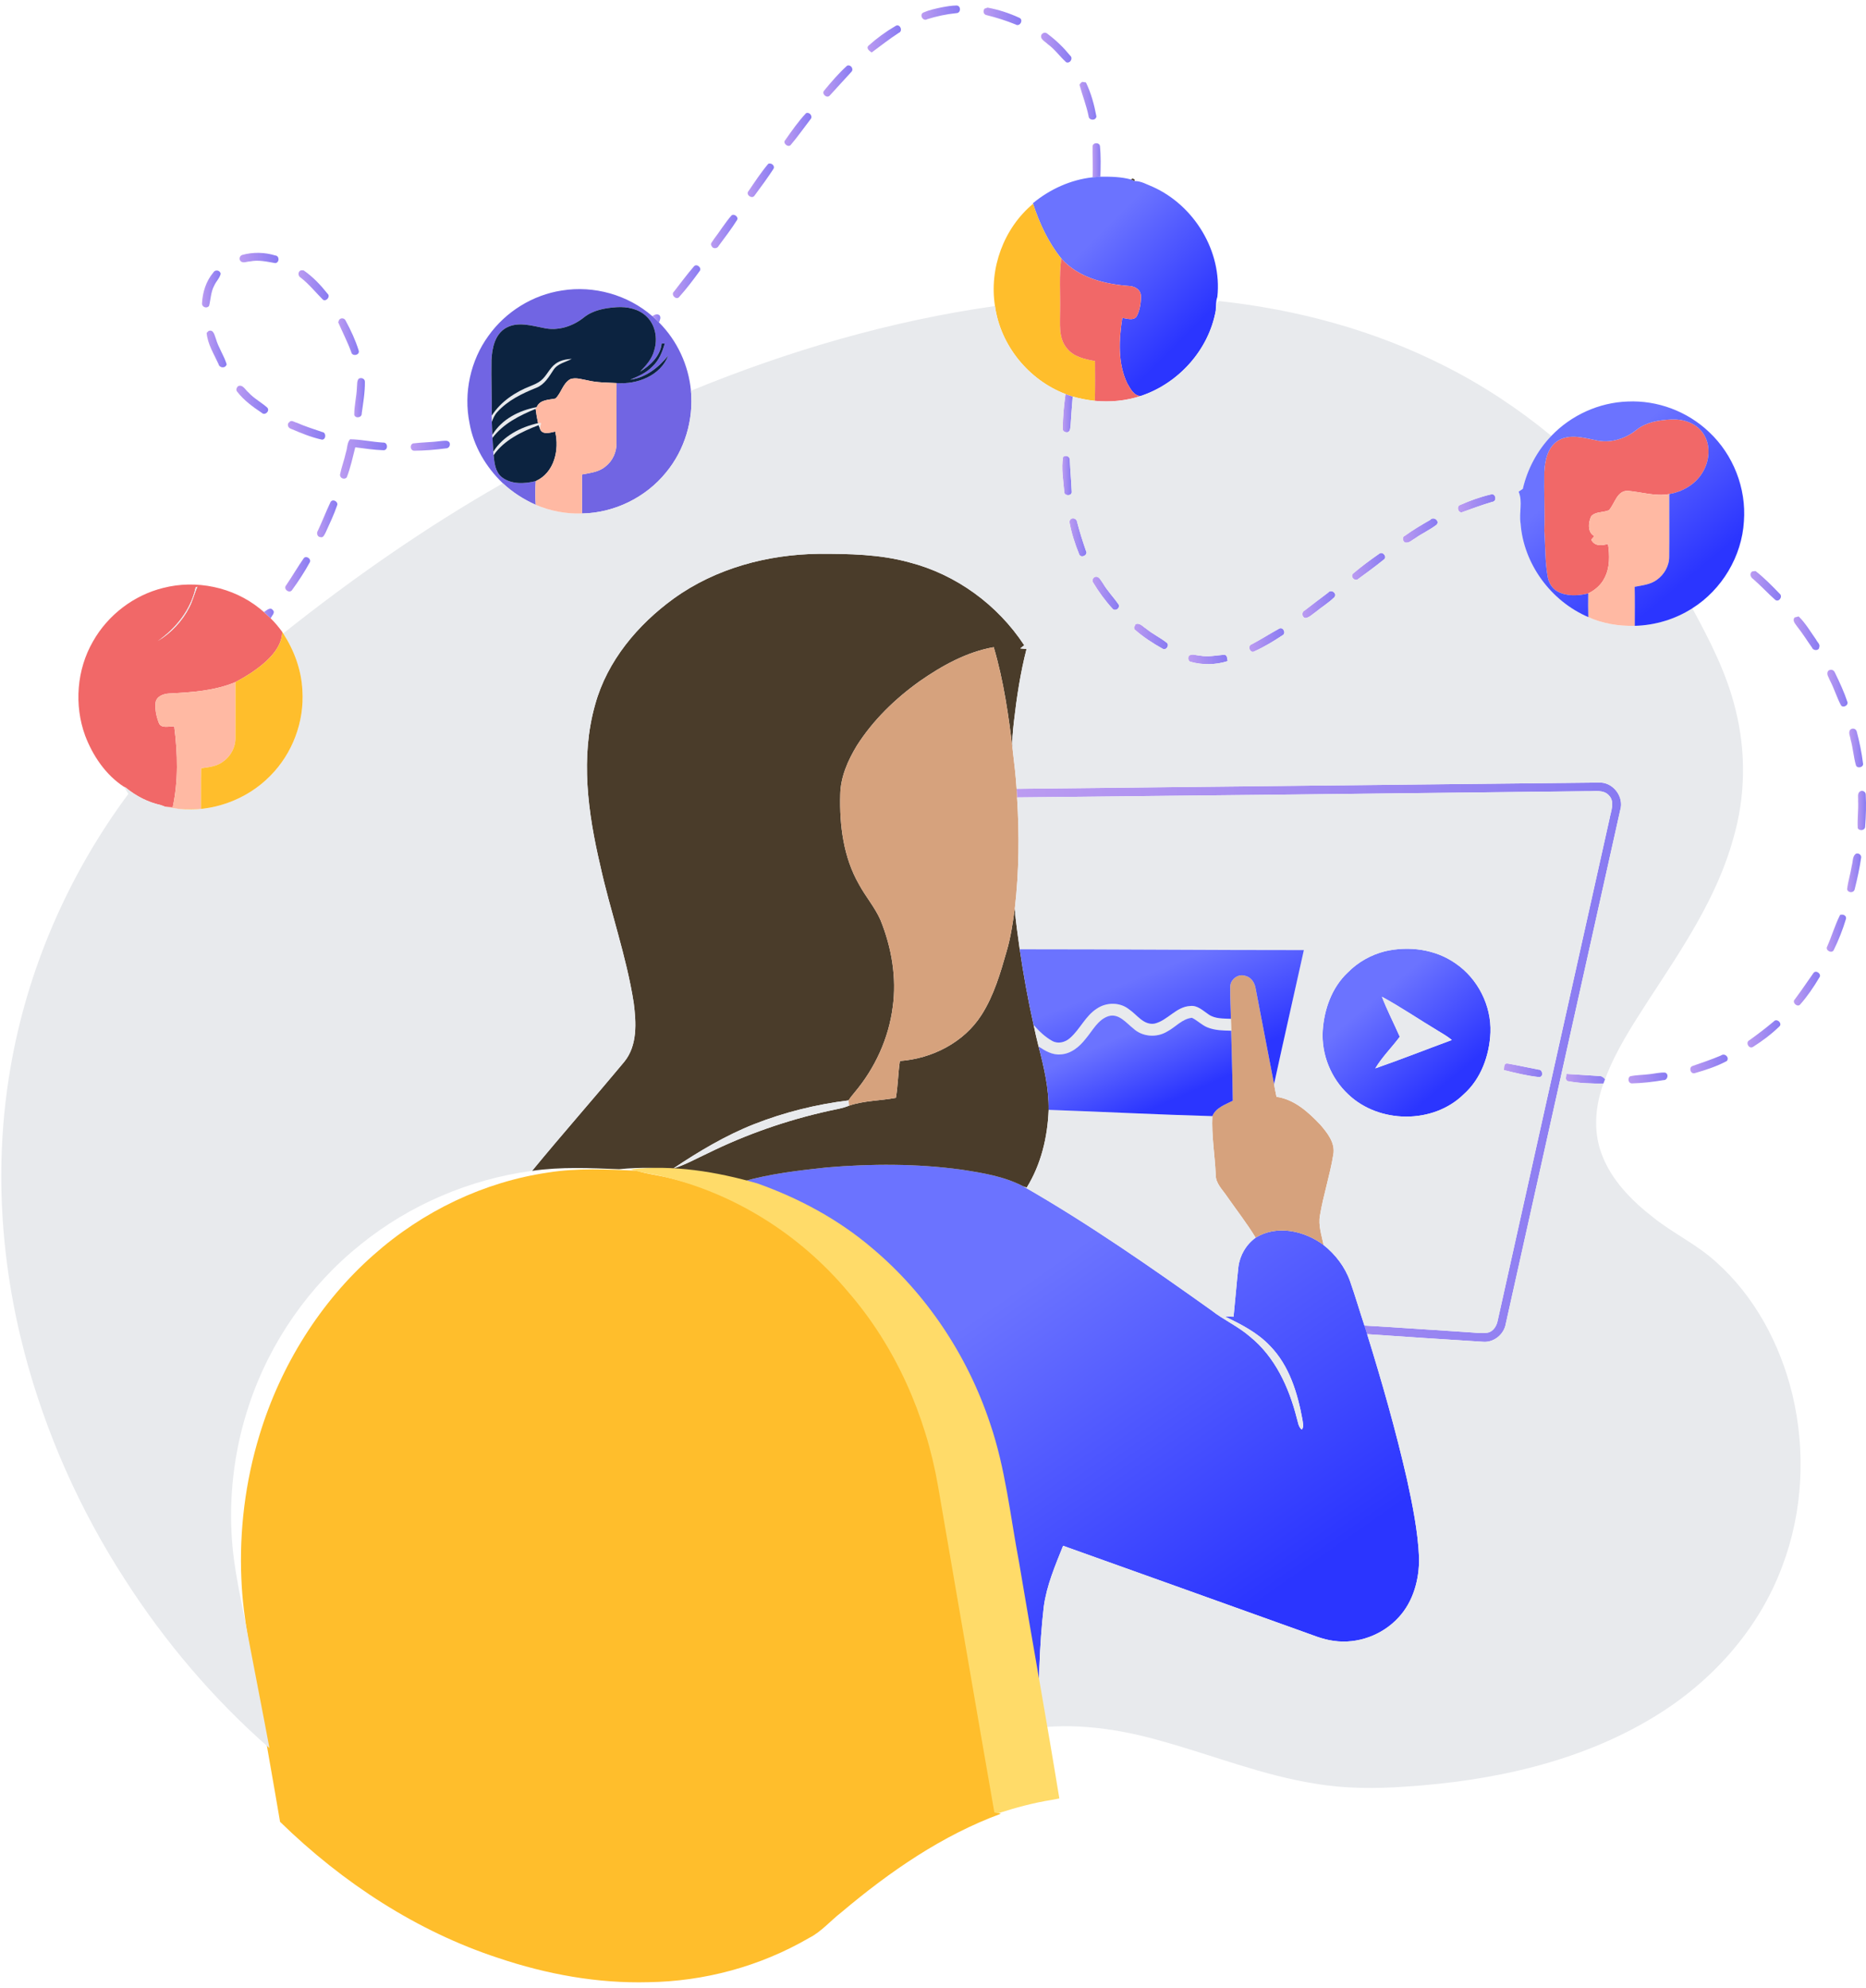 <svg width="170" height="181" viewBox="0 0 170 181" fill="none" xmlns="http://www.w3.org/2000/svg">
<path d="M85.778 0.67C86.232 0.586 86.692 0.505 87.157 0.5C87.577 0.532 87.547 1.202 87.127 1.197C86.223 1.288 85.34 1.476 84.476 1.746C84.086 1.99 83.722 1.334 84.121 1.141C84.649 0.91 85.216 0.788 85.778 0.67Z" fill="url(#paint0_linear)"/>
<path d="M89.691 0.792C89.761 0.767 89.899 0.718 89.968 0.693C90.961 0.876 91.936 1.191 92.854 1.616C93.29 1.787 92.911 2.488 92.519 2.224C91.655 1.877 90.77 1.596 89.866 1.374C89.589 1.317 89.541 0.996 89.691 0.792Z" fill="url(#paint1_linear)"/>
<path d="M79.117 4.164C79.874 3.484 80.707 2.878 81.586 2.364C81.986 2.107 82.301 2.834 81.876 2.995C81.026 3.55 80.224 4.171 79.412 4.778C79.23 4.653 78.879 4.418 79.117 4.164Z" fill="url(#paint2_linear)"/>
<path d="M94.894 3.134C95.076 2.932 95.27 2.924 95.472 3.112C96.225 3.675 96.903 4.335 97.495 5.064C97.788 5.301 97.5 5.809 97.137 5.671C96.55 5.147 96.098 4.482 95.452 4.019C95.216 3.773 94.678 3.548 94.894 3.134Z" fill="url(#paint3_linear)"/>
<path d="M77.179 5.976C77.514 5.851 77.816 6.299 77.559 6.549C76.9 7.258 76.256 7.982 75.6 8.691C75.339 9.013 74.799 8.533 75.094 8.234C75.746 7.445 76.419 6.66 77.179 5.976Z" fill="url(#paint4_linear)"/>
<path d="M98.449 7.566L98.589 7.453C98.675 7.467 98.846 7.493 98.932 7.507C99.404 8.481 99.691 9.546 99.888 10.61C99.82 11.015 99.208 10.984 99.175 10.58C98.977 9.602 98.605 8.674 98.344 7.715L98.449 7.566Z" fill="url(#paint5_linear)"/>
<path d="M73.433 10.305C73.762 10.165 74.093 10.608 73.828 10.874C73.234 11.644 72.674 12.448 72.045 13.188C71.816 13.485 71.265 13.03 71.54 12.755C72.132 11.913 72.73 11.055 73.433 10.305Z" fill="url(#paint6_linear)"/>
<path d="M99.536 13.316C99.57 12.968 100.118 12.943 100.205 13.275C100.3 14.209 100.275 15.153 100.247 16.091C100.009 16.104 99.772 16.122 99.538 16.145C99.585 15.201 99.519 14.258 99.536 13.316Z" fill="url(#paint7_linear)"/>
<path d="M69.988 14.918C70.269 14.784 70.645 15.101 70.455 15.394C69.918 16.213 69.337 17.008 68.752 17.794C68.528 18.181 67.885 17.719 68.199 17.391C68.772 16.551 69.333 15.695 69.988 14.918Z" fill="url(#paint8_linear)"/>
<path d="M66.635 19.625C66.866 19.408 67.334 19.768 67.139 20.044C66.631 20.857 66.037 21.614 65.472 22.388C65.36 22.651 64.937 22.683 64.834 22.404C64.644 22.186 64.934 21.987 65.018 21.801C65.572 21.088 66.041 20.305 66.635 19.625Z" fill="url(#paint9_linear)"/>
<path d="M22.074 23.212C23.054 22.941 24.117 22.966 25.086 23.264C25.474 23.301 25.469 23.923 25.077 23.957C24.313 23.828 23.535 23.638 22.759 23.806C22.489 23.805 22.147 24.002 21.922 23.779C21.745 23.604 21.836 23.271 22.074 23.212Z" fill="url(#paint10_linear)"/>
<path d="M63.221 24.255C63.471 23.952 64.003 24.414 63.72 24.708C63.141 25.507 62.538 26.3 61.878 27.036C61.615 27.371 61.073 26.83 61.402 26.549C61.999 25.779 62.586 24.995 63.221 24.255Z" fill="url(#paint11_linear)"/>
<path d="M27.449 24.611C27.501 24.613 27.607 24.618 27.66 24.62C28.503 25.196 29.215 25.957 29.85 26.754C30.159 27.03 29.616 27.576 29.36 27.225C28.709 26.57 28.124 25.845 27.389 25.275C27.12 25.13 27.12 24.677 27.449 24.611Z" fill="url(#paint12_linear)"/>
<path d="M19.43 24.816C19.591 24.519 20.041 24.592 20.106 24.925C20.016 25.326 19.686 25.618 19.523 25.991C19.208 26.562 19.203 27.228 19.049 27.849C18.848 28.132 18.383 27.966 18.403 27.626C18.451 26.617 18.773 25.597 19.43 24.816Z" fill="url(#paint13_linear)"/>
<path d="M59.424 28.783C59.628 28.669 59.869 28.527 60.086 28.713C60.24 28.921 60.106 29.151 60.039 29.36C59.841 29.161 59.635 28.97 59.424 28.783Z" fill="url(#paint14_linear)"/>
<path d="M30.896 29.121C31.069 28.904 31.398 28.963 31.498 29.214C31.965 30.072 32.379 30.965 32.67 31.898C32.835 32.333 32.08 32.503 32.001 32.066C31.665 31.132 31.203 30.254 30.811 29.346C30.833 29.291 30.874 29.176 30.896 29.121Z" fill="url(#paint15_linear)"/>
<path d="M19.007 30.132C19.466 29.978 19.54 30.533 19.665 30.837C19.896 31.658 20.405 32.363 20.649 33.174C20.541 33.566 19.992 33.525 19.906 33.148C19.49 32.234 18.908 31.323 18.824 30.309C18.871 30.265 18.962 30.177 19.007 30.132Z" fill="url(#paint16_linear)"/>
<path d="M32.665 34.496C32.882 34.331 33.252 34.476 33.241 34.763C33.255 35.728 33.086 36.69 32.953 37.644C32.989 38.022 32.388 38.145 32.272 37.778C32.264 36.946 32.484 36.129 32.513 35.298C32.549 35.032 32.497 34.725 32.665 34.496Z" fill="url(#paint17_linear)"/>
<path d="M21.688 35.161C22.13 34.974 22.348 35.51 22.635 35.736C23.134 36.283 23.801 36.629 24.35 37.116C24.622 37.428 24.127 37.881 23.84 37.585C23.028 37.044 22.22 36.457 21.62 35.678C21.456 35.521 21.554 35.295 21.688 35.161Z" fill="url(#paint18_linear)"/>
<path d="M97.073 35.878C97.288 35.961 97.506 36.038 97.726 36.108C97.647 36.976 97.601 37.848 97.538 38.718C97.497 38.957 97.538 39.275 97.248 39.363C97.066 39.385 96.783 39.281 96.828 39.05C96.815 37.99 96.926 36.928 97.073 35.878Z" fill="url(#paint19_linear)"/>
<path d="M26.372 38.426C26.544 38.202 26.835 38.456 27.046 38.494C27.794 38.828 28.578 39.067 29.35 39.337C29.726 39.366 29.726 40.012 29.345 40.035C28.363 39.824 27.424 39.434 26.503 39.042C26.232 38.968 26.107 38.59 26.372 38.426Z" fill="url(#paint20_linear)"/>
<path d="M31.893 39.995C32.895 40.016 33.893 40.238 34.898 40.299C35.36 40.256 35.381 41.023 34.92 40.997C34.063 40.967 33.213 40.84 32.365 40.729C32.133 41.646 31.934 42.58 31.593 43.465C31.375 43.726 30.927 43.528 30.981 43.195C31.115 42.521 31.369 41.878 31.512 41.205C31.652 40.809 31.609 40.315 31.893 39.995Z" fill="url(#paint21_linear)"/>
<path d="M40.258 40.15C40.5 40.144 40.815 40.055 40.963 40.313C41.044 40.571 40.9 40.828 40.614 40.827C39.666 40.95 38.707 41.036 37.75 41.041C37.382 41.054 37.298 40.508 37.625 40.375C38.498 40.268 39.385 40.27 40.258 40.15Z" fill="url(#paint22_linear)"/>
<path d="M96.848 41.605C97.105 41.395 97.499 41.569 97.468 41.913C97.506 42.869 97.597 43.824 97.636 44.778C97.672 45.203 96.928 45.172 96.957 44.782C96.867 43.732 96.669 42.647 96.848 41.605Z" fill="url(#paint23_linear)"/>
<path d="M135.836 45.018C136.267 44.886 136.415 45.656 135.948 45.699C135.049 45.964 134.17 46.293 133.287 46.608C132.868 46.846 132.628 46.089 133.031 45.976C133.934 45.577 134.872 45.239 135.836 45.018Z" fill="url(#paint24_linear)"/>
<path d="M30.113 45.71C30.312 45.379 30.848 45.683 30.712 46.018C30.421 46.865 30.035 47.678 29.664 48.492C29.561 48.668 29.462 48.992 29.189 48.908C28.908 48.901 28.809 48.532 28.954 48.331C29.364 47.468 29.704 46.571 30.113 45.71Z" fill="url(#paint25_linear)"/>
<path d="M97.513 47.3C97.729 47.082 98.105 47.243 98.13 47.537C98.357 48.416 98.635 49.279 98.928 50.139C99.187 50.54 98.461 50.893 98.311 50.456C97.919 49.496 97.597 48.497 97.42 47.476L97.513 47.3Z" fill="url(#paint26_linear)"/>
<path d="M130.295 47.341C130.589 46.976 131.211 47.441 130.875 47.783C130.263 48.255 129.546 48.57 128.92 49.021C128.655 49.159 128.419 49.426 128.106 49.411C127.818 49.436 127.675 48.894 127.972 48.797C128.709 48.258 129.503 47.796 130.295 47.341Z" fill="url(#paint27_linear)"/>
<path d="M125.664 50.412C125.983 50.164 126.428 50.739 126.052 50.968C125.305 51.572 124.527 52.141 123.752 52.709C123.441 53.012 122.935 52.467 123.305 52.195C124.056 51.558 124.854 50.972 125.664 50.412Z" fill="url(#paint28_linear)"/>
<path d="M27.685 50.809C27.93 50.565 28.399 50.912 28.213 51.217C27.744 52.08 27.202 52.909 26.622 53.704C26.388 54.102 25.757 53.636 26.072 53.289C26.626 52.474 27.123 51.616 27.685 50.809Z" fill="url(#paint29_linear)"/>
<path d="M159.635 52.031C159.71 52.022 159.86 52.004 159.935 51.995C160.726 52.611 161.434 53.335 162.129 54.058C162.456 54.309 162.066 54.873 161.73 54.62C161.041 54.01 160.417 53.326 159.719 52.722C159.478 52.575 159.354 52.212 159.635 52.031Z" fill="url(#paint30_linear)"/>
<path d="M99.706 52.552C100.094 52.374 100.278 52.845 100.469 53.091C100.881 53.798 101.457 54.384 101.918 55.053C102.068 55.383 101.591 55.703 101.36 55.431C100.695 54.711 100.113 53.913 99.605 53.075C99.477 52.906 99.527 52.661 99.706 52.552Z" fill="url(#paint31_linear)"/>
<path d="M120.995 53.963C121.274 53.606 121.852 54.031 121.566 54.382C121.047 54.885 120.427 55.265 119.87 55.721C119.58 55.92 119.321 56.199 118.969 56.276C118.609 56.276 118.536 55.728 118.849 55.592C119.561 55.046 120.274 54.5 120.995 53.963Z" fill="url(#paint32_linear)"/>
<path d="M23.636 55.388C23.779 55.496 23.92 55.607 24.062 55.721C24.287 55.58 24.631 55.23 24.862 55.558C25.103 55.795 24.74 56.074 24.663 56.307C24.326 55.992 23.986 55.686 23.636 55.388Z" fill="url(#paint33_linear)"/>
<path d="M163.497 56.223C163.588 56.2 163.773 56.151 163.864 56.128C164.495 56.744 164.941 57.521 165.451 58.236C165.544 58.461 165.846 58.662 165.74 58.929C165.728 59.276 165.186 59.267 165.087 58.975C164.635 58.341 164.227 57.675 163.741 57.066C163.58 56.821 163.252 56.529 163.497 56.223Z" fill="url(#paint34_linear)"/>
<path d="M103.452 56.84C103.831 56.667 104.112 57.057 104.407 57.233C105.001 57.73 105.715 58.058 106.317 58.542C106.562 58.771 106.226 59.26 105.922 59.072C105.017 58.572 104.135 57.995 103.36 57.31L103.309 57.139C103.344 57.064 103.416 56.916 103.452 56.84Z" fill="url(#paint35_linear)"/>
<path d="M116.553 57.227C116.924 57.062 117.206 57.683 116.825 57.857C116.019 58.391 115.185 58.899 114.303 59.297C113.89 59.562 113.6 58.801 114.029 58.668C114.888 58.215 115.707 57.694 116.553 57.227Z" fill="url(#paint36_linear)"/>
<path d="M108.291 59.731C108.591 59.477 108.983 59.69 109.328 59.699C110.049 59.833 110.774 59.681 111.493 59.62C111.835 59.607 111.784 59.965 111.847 60.196C110.765 60.544 109.572 60.565 108.479 60.264C108.227 60.209 108.237 59.928 108.291 59.731Z" fill="url(#paint37_linear)"/>
<path d="M166.556 61.084C166.785 60.891 167.073 60.993 167.174 61.26C167.601 62.137 168.014 63.029 168.32 63.956C168.365 64.263 167.878 64.492 167.714 64.209C167.331 63.489 167.104 62.696 166.721 61.976C166.623 61.695 166.342 61.378 166.556 61.084Z" fill="url(#paint38_linear)"/>
<path d="M168.551 66.452C168.76 66.253 169.089 66.341 169.159 66.618C169.402 67.56 169.608 68.514 169.722 69.481C169.837 69.868 169.186 70.029 169.08 69.673C168.864 68.914 168.817 68.115 168.601 67.354C168.57 67.057 168.365 66.727 168.551 66.452Z" fill="url(#paint39_linear)"/>
<path d="M92.616 71.826C110.282 71.647 127.95 71.434 145.618 71.258C146.927 71.16 148.003 72.544 147.602 73.794C144.133 89.38 140.658 104.963 137.18 120.545C137.014 121.527 136.062 122.279 135.066 122.173C131.56 121.953 128.054 121.727 124.55 121.482C124.467 121.219 124.385 120.957 124.305 120.698C127.426 120.877 130.548 121.102 133.669 121.298C134.291 121.326 134.923 121.444 135.545 121.344C136.078 121.226 136.365 120.699 136.456 120.2C139.849 104.977 143.237 89.754 146.639 74.534C146.759 73.862 147.133 73.038 146.604 72.453C146.097 71.853 145.237 72.075 144.554 72.043C127.256 72.247 109.957 72.43 92.659 72.61C92.645 72.349 92.629 72.088 92.616 71.826Z" fill="url(#paint40_linear)"/>
<path d="M169.459 72.06C169.674 71.929 169.967 72.081 169.974 72.341C170.026 73.306 169.996 74.277 169.923 75.24C169.942 75.611 169.416 75.713 169.246 75.409C169.196 74.574 169.322 73.738 169.277 72.902C169.307 72.622 169.177 72.244 169.459 72.06Z" fill="url(#paint41_linear)"/>
<path d="M169.065 77.745C169.285 77.632 169.577 77.818 169.561 78.069C169.42 79.048 169.207 80.019 168.965 80.977C168.892 81.328 168.345 81.321 168.278 80.968C168.364 80.243 168.593 79.543 168.706 78.821C168.815 78.474 168.749 77.986 169.065 77.745Z" fill="url(#paint42_linear)"/>
<path d="M167.638 83.309C167.874 83.219 168.221 83.339 168.182 83.644C167.89 84.625 167.513 85.588 167.06 86.507C166.881 86.865 166.241 86.525 166.47 86.168C166.887 85.228 167.173 84.224 167.638 83.309Z" fill="url(#paint43_linear)"/>
<path d="M126.191 86.615C128.356 86.118 130.765 86.427 132.606 87.723C134.636 89.107 135.881 91.562 135.786 94.021C135.693 96.103 134.931 98.242 133.341 99.649C130.558 102.376 125.631 102.321 122.83 99.647C121.256 98.184 120.376 96.01 120.505 93.863C120.633 91.906 121.335 89.911 122.791 88.547C123.717 87.603 124.91 86.935 126.191 86.615ZM125.898 90.758C126.375 91.999 126.989 93.183 127.526 94.4C126.801 95.375 125.917 96.238 125.295 97.28C127.635 96.467 129.94 95.554 132.268 94.698C131.862 94.357 131.4 94.1 130.951 93.826C129.261 92.814 127.628 91.698 125.898 90.758Z" fill="url(#paint44_linear)"/>
<path d="M165.223 88.583C165.467 88.283 165.996 88.714 165.742 89.017C165.232 89.878 164.662 90.718 163.998 91.468C163.744 91.753 163.225 91.273 163.513 90.999C164.104 90.209 164.655 89.389 165.223 88.583Z" fill="url(#paint45_linear)"/>
<path d="M161.592 93.011C161.871 92.669 162.433 93.202 162.093 93.475C161.377 94.169 160.569 94.775 159.728 95.31C159.361 95.589 158.968 94.916 159.377 94.716C160.138 94.177 160.875 93.607 161.592 93.011Z" fill="url(#paint46_linear)"/>
<path d="M156.797 96.102C157.119 95.86 157.577 96.259 157.33 96.603C156.405 97.105 155.387 97.43 154.378 97.721C153.983 97.801 153.838 97.171 154.207 97.06C155.074 96.754 155.949 96.467 156.797 96.102Z" fill="url(#paint47_linear)"/>
<path d="M137.014 97.439C137.044 97.174 136.974 96.78 137.373 96.841C138.305 97.005 139.23 97.215 140.162 97.392C140.538 97.367 140.656 98.048 140.233 98.076C139.144 97.965 138.074 97.7 137.014 97.439Z" fill="url(#paint48_linear)"/>
<path d="M142.702 97.785C143.679 97.835 144.656 97.914 145.632 97.971C145.879 97.946 146.076 98.08 146.228 98.266C146.191 98.365 146.115 98.564 146.076 98.662C144.987 98.678 143.883 98.639 142.811 98.442C142.556 98.3 142.704 98.005 142.702 97.785Z" fill="url(#paint49_linear)"/>
<path d="M150.276 97.809C150.747 97.76 151.216 97.637 151.691 97.665C152.069 97.778 151.931 98.376 151.552 98.349C150.6 98.511 149.634 98.622 148.67 98.648C148.343 98.648 148.253 98.179 148.502 98.002C149.085 97.873 149.686 97.887 150.276 97.809Z" fill="url(#paint50_linear)"/>
<path d="M94.098 18.508C95.643 17.23 97.539 16.365 99.539 16.145C99.773 16.121 100.01 16.103 100.248 16.091C101.178 16.078 102.129 16.098 103.034 16.34C103.12 16.377 103.292 16.451 103.376 16.486C103.961 16.481 104.485 16.8 105.016 17.009C108.794 18.698 111.356 22.888 110.905 27.035C110.75 27.444 110.796 27.888 110.755 28.314C110.102 31.886 107.353 34.918 103.929 36.055C103.292 36.053 102.99 35.387 102.705 34.92C101.816 33.074 101.936 30.923 102.246 28.951C102.668 28.987 103.238 29.24 103.551 28.817C103.859 28.226 103.966 27.53 103.938 26.871C103.89 26.355 103.369 26.07 102.9 26.042C100.661 25.884 98.233 25.282 96.688 23.54C95.504 22.072 94.702 20.337 94.115 18.555L94.098 18.508Z" fill="url(#paint51_linear)"/>
<path d="M75.303 106.3C79.387 105.951 83.516 105.946 87.584 106.497C89.507 106.794 91.478 107.11 93.224 108.018C99.166 111.423 104.792 115.345 110.367 119.313C111.48 120.189 112.798 120.764 113.87 121.698C116.158 123.537 117.431 126.326 118.14 129.114C118.256 129.475 118.274 129.912 118.594 130.17C118.821 129.916 118.685 129.565 118.66 129.271C118.217 126.852 117.465 124.343 115.698 122.545C114.562 121.337 113.061 120.586 111.593 119.868C111.854 119.874 112.117 119.881 112.382 119.892C112.539 118.38 112.657 116.867 112.822 115.358C112.956 114.299 113.53 113.318 114.396 112.695C116.324 111.495 118.862 112.068 120.589 113.368C121.667 114.224 122.533 115.358 122.996 116.659C123.465 117.993 123.86 119.353 124.306 120.696C124.386 120.955 124.468 121.217 124.551 121.48C125.905 125.838 127.159 130.233 128.177 134.683C128.69 137.041 129.177 139.421 129.284 141.838C129.312 143.779 128.769 145.817 127.425 147.266C125.953 148.885 123.669 149.725 121.499 149.406C120.476 149.277 119.53 148.852 118.564 148.519C111.326 145.932 104.094 143.326 96.853 140.75C96.132 142.547 95.356 144.356 95.093 146.292C94.672 149.93 94.597 153.594 94.649 157.253C94.576 157.269 94.433 157.297 94.361 157.313C93.229 150.957 91.97 144.625 90.805 138.275C90.02 134.5 89.594 130.621 88.229 126.992C86.201 121.412 82.523 116.462 77.822 112.851C74.788 110.482 71.286 108.782 67.637 107.597C70.132 106.873 72.728 106.578 75.303 106.3Z" fill="url(#paint52_linear)"/>
<path d="M103.034 16.34L103.177 16.252L103.353 16.329L103.376 16.487C103.292 16.451 103.12 16.378 103.034 16.34Z" fill="#4A3C2A"/>
<path d="M61.39 54.492C65.21 51.741 69.947 50.48 74.618 50.427C77.367 50.425 80.159 50.466 82.83 51.204C87.105 52.302 90.89 55.065 93.312 58.754C93.191 58.848 93.071 58.943 92.951 59.04C93.141 59.058 93.33 59.078 93.52 59.099C92.962 61.268 92.627 63.486 92.372 65.709C92.275 66.608 92.164 67.515 92.275 68.421C91.901 65.225 91.445 62.02 90.533 58.927C88.061 59.361 85.821 60.612 83.784 62.029C81.548 63.626 79.533 65.578 78.054 67.906C77.238 69.251 76.573 70.762 76.55 72.361C76.476 75.154 76.841 78.059 78.253 80.519C78.854 81.635 79.701 82.606 80.215 83.769C81.226 86.264 81.705 89.014 81.331 91.697C80.963 94.546 79.718 97.257 77.873 99.451C77.675 99.691 77.475 99.93 77.308 100.196C74.36 100.559 71.452 101.279 68.686 102.368C66.082 103.397 63.665 104.844 61.341 106.395C62.436 106.065 63.434 105.492 64.468 105.016C67.976 103.29 71.695 101.995 75.512 101.15C76.127 101.016 76.757 100.921 77.344 100.679C78.718 100.206 80.201 100.23 81.617 99.963C81.811 98.853 81.814 97.719 81.984 96.607C84.903 96.396 87.817 94.925 89.416 92.419C90.551 90.646 91.143 88.599 91.715 86.592C92.091 85.324 92.27 84.011 92.457 82.706C92.527 83.957 92.742 85.195 92.901 86.438C93.245 88.749 93.652 91.05 94.168 93.33C94.309 93.985 94.452 94.639 94.618 95.289C95.112 97.175 95.561 99.096 95.536 101.059C95.441 103.528 94.847 106.03 93.534 108.144C93.457 108.112 93.302 108.051 93.223 108.019C91.477 107.111 89.506 106.796 87.583 106.499C83.515 105.947 79.387 105.953 75.303 106.302C72.727 106.579 70.132 106.875 67.636 107.598C63.987 106.642 60.186 106.073 56.413 106.461C53.768 106.357 51.108 106.228 48.475 106.612C51.226 103.265 54.097 100.02 56.866 96.689C58.088 95.198 57.966 93.121 57.735 91.323C57.072 87.061 55.598 82.983 54.678 78.779C53.56 74.014 52.859 68.932 54.224 64.142C55.322 60.173 58.105 56.873 61.39 54.492Z" fill="#4A3C2A"/>
<path d="M90.647 27.869C90.103 24.442 91.443 20.778 94.115 18.556C94.702 20.337 95.503 22.073 96.688 23.541C96.478 25.122 96.612 26.719 96.578 28.31C96.593 29.445 96.403 30.734 97.176 31.683C97.788 32.489 98.823 32.704 99.761 32.876C99.766 34.085 99.782 35.293 99.743 36.5C99.061 36.423 98.385 36.298 97.725 36.108C97.505 36.038 97.287 35.961 97.072 35.879C93.711 34.602 91.139 31.445 90.647 27.869Z" fill="#FFBE2C"/>
<path d="M83.783 62.029C85.82 60.613 88.06 59.361 90.532 58.928C91.444 62.02 91.9 65.226 92.274 68.422C92.412 69.554 92.546 70.687 92.616 71.826C92.628 72.088 92.644 72.349 92.659 72.61C92.872 75.973 92.843 79.356 92.457 82.706C92.269 84.012 92.09 85.324 91.714 86.592C91.142 88.6 90.55 90.646 89.416 92.419C87.817 94.926 84.903 96.396 81.983 96.608C81.813 97.719 81.81 98.853 81.617 99.963C80.2 100.23 78.717 100.207 77.343 100.68C77.334 100.558 77.316 100.318 77.307 100.196C77.474 99.931 77.674 99.691 77.873 99.451C79.717 97.257 80.962 94.546 81.33 91.697C81.704 89.015 81.225 86.264 80.214 83.77C79.701 82.606 78.853 81.635 78.252 80.52C76.841 78.059 76.476 75.155 76.549 72.362C76.572 70.762 77.238 69.251 78.053 67.906C79.533 65.578 81.547 63.627 83.783 62.029Z" fill="#D6A27D"/>
<path d="M14.655 73.309C14.757 73.348 14.963 73.425 15.065 73.464C14.963 73.425 14.757 73.348 14.655 73.309Z" fill="#D6A27D"/>
<path d="M112.08 89.914C112.037 89.23 112.761 88.633 113.425 88.848C113.965 88.952 114.303 89.464 114.389 89.98C114.953 92.892 115.516 95.803 116.072 98.715C116.135 99.102 116.214 99.487 116.296 99.87C117.917 100.101 119.192 101.256 120.276 102.4C120.927 103.152 121.669 104.071 121.469 105.135C121.169 106.999 120.566 108.802 120.254 110.664C120.086 111.583 120.408 112.48 120.587 113.37C118.861 112.07 116.323 111.497 114.394 112.697C113.595 111.39 112.652 110.181 111.776 108.927C111.362 108.306 110.726 107.738 110.756 106.929C110.676 105.161 110.368 103.399 110.452 101.632C110.77 100.848 111.627 100.588 112.312 100.228C112.287 98.103 112.212 95.979 112.167 93.853C112.158 93.492 112.149 93.132 112.141 92.772C112.128 91.819 112.062 90.866 112.08 89.914Z" fill="#D6A27D"/>
<path d="M96.687 23.541C98.233 25.283 100.66 25.885 102.899 26.043C103.368 26.071 103.889 26.356 103.937 26.872C103.966 27.531 103.858 28.227 103.551 28.818C103.238 29.241 102.667 28.988 102.245 28.953C101.935 30.924 101.815 33.075 102.705 34.921C102.989 35.388 103.291 36.054 103.928 36.056C102.583 36.5 101.15 36.635 99.742 36.5C99.782 35.293 99.766 34.085 99.76 32.876C98.823 32.704 97.787 32.489 97.175 31.683C96.403 30.734 96.592 29.445 96.578 28.31C96.612 26.72 96.478 25.122 96.687 23.541Z" fill="#F16868"/>
<path d="M149.103 39.13C149.98 38.43 151.135 38.248 152.225 38.194C153.3 38.135 154.477 38.486 155.124 39.399C155.911 40.486 155.77 42.029 155.051 43.113C154.401 44.146 153.258 44.778 152.078 44.988C150.802 45.217 149.556 44.801 148.3 44.692C147.302 44.669 147.126 45.856 146.581 46.456C146.066 46.685 145.373 46.56 144.969 47.002C144.695 47.556 144.61 48.481 145.252 48.814C145.18 48.895 145.041 49.058 144.971 49.14C145.266 49.758 145.939 49.69 146.495 49.525C146.651 50.571 146.679 51.705 146.161 52.663C145.849 53.279 145.302 53.735 144.694 54.038C143.787 54.253 142.776 54.319 141.928 53.873C141.408 53.606 141.086 53.064 140.996 52.498C140.748 51.133 140.796 49.737 140.694 48.356C140.748 46.565 140.656 44.775 140.692 42.984C140.744 41.915 141.002 40.663 142.005 40.085C143.044 39.499 144.27 39.856 145.363 40.076C146.67 40.395 148.075 39.967 149.103 39.13Z" fill="#F16868"/>
<path d="M14.87 53.533C17.868 52.762 21.213 53.451 23.635 55.389C23.985 55.686 24.325 55.992 24.661 56.307C25.05 56.68 25.391 57.1 25.711 57.534C25.695 58.578 25.039 59.464 24.309 60.15C23.461 60.941 22.47 61.565 21.451 62.109C19.546 62.902 17.453 63.044 15.415 63.144C14.907 63.169 14.283 63.382 14.175 63.95C14.106 64.573 14.238 65.209 14.458 65.791C14.66 66.385 15.404 66.106 15.873 66.147C16.186 68.586 16.256 71.091 15.734 73.507C15.605 73.501 15.349 73.489 15.22 73.482L15.065 73.464C14.963 73.424 14.757 73.347 14.655 73.308C13.478 73.048 12.389 72.486 11.46 71.722L11.283 71.634C9.627 70.554 8.451 68.813 7.756 66.98C6.74 64.197 6.988 60.967 8.475 58.397C9.831 55.997 12.194 54.192 14.87 53.533ZM17.828 53.469C17.402 55.505 16.047 57.206 14.365 58.374C15.58 57.643 16.601 56.57 17.243 55.304C17.558 54.706 17.705 54.04 17.984 53.426C17.946 53.437 17.868 53.458 17.828 53.469Z" fill="#F16868"/>
<path d="M51.203 26.45C54.11 25.977 57.199 26.848 59.422 28.782C59.634 28.968 59.839 29.159 60.038 29.358C61.691 31.011 62.734 33.251 62.948 35.581C63.2 38.229 62.383 40.967 60.682 43.018C58.832 45.304 55.956 46.708 53.017 46.757C53.031 45.573 53.029 44.389 53.015 43.207C53.745 43.059 54.546 42.991 55.14 42.491C55.809 41.988 56.185 41.155 56.163 40.323C56.176 38.509 56.154 36.693 56.17 34.879C58.022 35.026 60.174 34.229 60.877 32.376C59.998 33.457 58.848 34.377 57.426 34.571C58.147 34.261 58.893 33.946 59.442 33.364C60.038 32.814 60.34 32.042 60.56 31.28C60.465 31.276 60.372 31.274 60.279 31.274C60.165 32.417 59.242 33.278 58.312 33.844C58.857 33.278 59.414 32.673 59.603 31.885C59.929 30.837 59.718 29.586 58.904 28.816C58.19 28.117 57.142 27.906 56.176 27.969C55.131 28.038 54.028 28.23 53.189 28.903C52.18 29.716 50.82 30.153 49.536 29.863C48.409 29.65 47.155 29.251 46.084 29.863C45.076 30.447 44.828 31.706 44.774 32.778C44.744 34.465 44.812 36.154 44.801 37.841C44.803 37.982 44.804 38.267 44.806 38.41C44.813 38.804 44.844 39.196 44.856 39.592C44.86 39.66 44.864 39.798 44.867 39.866C44.889 40.287 44.915 40.706 44.941 41.127C44.948 41.205 44.96 41.365 44.967 41.444C45.041 42.151 45.112 42.964 45.711 43.447C46.583 44.126 47.792 44.058 48.808 43.806C48.76 44.525 48.761 45.247 48.806 45.967C47.709 45.48 46.688 44.824 45.812 44.006C44.284 42.543 43.139 40.629 42.776 38.532C42.22 35.79 42.856 32.832 44.504 30.572C46.071 28.379 48.536 26.849 51.203 26.45Z" fill="#7165E3"/>
<path d="M49.919 106.766C52.605 106.335 55.318 106.48 58.016 106.597C58.952 106.911 59.932 106.996 60.884 107.235C67.283 108.74 73.262 112.444 77.686 117.775C81.862 122.633 84.659 128.877 85.779 135.449C87.48 145.32 89.142 155.199 90.855 165.066C90.937 165.088 91.101 165.129 91.183 165.149C85.878 167.094 81.079 170.391 76.66 174.119C75.668 174.883 74.825 175.898 73.712 176.458C69.213 179.07 64.138 180.415 59.062 180.488C54.428 180.613 49.801 179.765 45.373 178.275C38.017 175.86 31.252 171.479 25.514 165.884C24.882 162.138 24.206 158.401 23.563 154.655C22.972 151.042 22.131 147.455 21.991 143.771C21.794 139.35 22.355 134.891 23.633 130.696C25.57 124.285 29.215 118.52 33.996 114.299C38.549 110.247 44.123 107.618 49.919 106.766Z" fill="#FFBE2C"/>
<path d="M110.755 28.314C110.866 28.028 110.757 27.571 111.061 27.412C118.148 28.173 125.158 30.06 131.535 33.283C135.034 35.033 138.313 37.205 141.334 39.689C140.05 41.021 139.152 42.709 138.735 44.513C138.64 44.577 138.449 44.706 138.354 44.771C138.742 45.693 138.374 46.694 138.529 47.654C138.803 51.36 141.302 54.734 144.701 56.19C146.024 56.786 147.488 57.019 148.935 56.985C150.783 56.937 152.618 56.389 154.176 55.389C155.78 58.335 157.333 61.358 158.12 64.64C159.081 68.465 159.022 72.544 157.913 76.332C156.428 81.741 153.217 86.424 150.189 91.064C148.709 93.368 147.185 95.684 146.228 98.266C146.076 98.079 145.879 97.945 145.633 97.97C144.656 97.913 143.679 97.834 142.703 97.784C142.704 98.004 142.556 98.3 142.812 98.441C143.883 98.638 144.987 98.678 146.076 98.662C145.346 100.662 145.142 102.92 145.87 104.95C146.733 107.396 148.62 109.304 150.629 110.863C152.435 112.305 154.56 113.3 156.281 114.855C159.841 117.996 162.17 122.367 163.286 126.949C164.528 132.117 164.254 137.666 162.361 142.641C160.217 148.403 155.891 153.193 150.663 156.345C143.885 160.462 135.928 162.163 128.095 162.677C125.351 162.872 122.58 162.874 119.861 162.416C115.085 161.672 110.579 159.853 105.943 158.566C101.997 157.418 97.816 156.807 93.724 157.427C93.935 157.387 94.148 157.35 94.36 157.314C94.432 157.298 94.575 157.269 94.648 157.253C94.597 153.595 94.672 149.931 95.092 146.292C95.355 144.356 96.131 142.548 96.852 140.75C104.093 143.327 111.325 145.932 118.563 148.52C119.529 148.853 120.475 149.277 121.498 149.406C123.668 149.725 125.952 148.885 127.424 147.266C128.768 145.818 129.312 143.78 129.283 141.839C129.176 139.421 128.689 137.041 128.176 134.683C127.158 130.233 125.904 125.839 124.55 121.48C128.054 121.726 131.56 121.951 135.066 122.172C136.063 122.277 137.014 121.525 137.181 120.544C140.658 104.961 144.134 89.379 147.602 73.792C148.003 72.543 146.928 71.158 145.618 71.257C127.95 71.432 110.282 71.645 92.616 71.824C92.547 70.686 92.412 69.552 92.275 68.42C92.164 67.514 92.275 66.606 92.371 65.707C92.627 63.485 92.962 61.267 93.52 59.098C93.33 59.076 93.141 59.057 92.951 59.039C93.071 58.942 93.191 58.847 93.312 58.752C90.89 55.063 87.105 52.3 82.83 51.203C80.159 50.465 77.367 50.424 74.618 50.426C69.947 50.479 65.21 51.74 61.389 54.49C58.105 56.872 55.322 60.172 54.224 64.141C52.859 68.931 53.56 74.013 54.678 78.778C55.597 82.982 57.071 87.06 57.735 91.322C57.966 93.119 58.087 95.197 56.866 96.688C54.096 100.019 51.225 103.264 48.474 106.61C42.791 107.368 37.327 109.705 32.862 113.308C28.175 117.061 24.601 122.186 22.701 127.886C21.449 131.616 20.898 135.58 21.091 139.511C21.229 142.786 22.054 145.975 22.634 149.188C23.263 152.518 23.927 155.84 24.546 159.171C19.455 154.717 15.033 149.515 11.382 143.823C7.282 137.496 4.171 130.522 2.245 123.228C0.032 114.846 -0.531 105.991 0.921 97.428C2.438 88.344 6.212 79.664 11.699 72.283C11.559 72.066 11.425 71.848 11.284 71.633L11.461 71.721C12.389 72.485 13.478 73.047 14.655 73.307C14.757 73.347 14.963 73.424 15.065 73.463L15.221 73.481C15.573 73.538 15.922 73.61 16.276 73.654C19.308 73.977 22.467 72.836 24.607 70.66C26.637 68.635 27.737 65.725 27.551 62.864C27.461 61.012 26.807 59.225 25.801 57.68C32.132 52.648 38.785 48.01 45.813 44.006C46.689 44.824 47.711 45.48 48.807 45.967C50.133 46.529 51.578 46.805 53.018 46.757C55.957 46.708 58.833 45.304 60.683 43.017C62.384 40.967 63.202 38.229 62.949 35.581C71.836 31.937 81.129 29.211 90.647 27.868C91.139 31.444 93.711 34.601 97.072 35.878C96.926 36.927 96.815 37.989 96.827 39.049C96.782 39.28 97.065 39.384 97.248 39.363C97.537 39.275 97.496 38.956 97.537 38.718C97.6 37.848 97.646 36.976 97.725 36.107C98.385 36.297 99.061 36.422 99.743 36.499C101.151 36.634 102.584 36.499 103.929 36.055C107.352 34.918 110.102 31.887 110.755 28.314ZM96.847 41.605C96.668 42.647 96.867 43.732 96.956 44.781C96.927 45.172 97.671 45.202 97.636 44.778C97.596 43.823 97.505 42.869 97.468 41.913C97.498 41.569 97.104 41.395 96.847 41.605ZM135.835 45.018C134.871 45.238 133.934 45.576 133.031 45.976C132.628 46.089 132.868 46.846 133.286 46.608C134.17 46.293 135.048 45.963 135.948 45.698C136.415 45.655 136.266 44.885 135.835 45.018ZM97.512 47.299L97.419 47.474C97.596 48.495 97.918 49.494 98.31 50.454C98.46 50.891 99.187 50.538 98.927 50.137C98.634 49.278 98.357 48.415 98.129 47.535C98.104 47.242 97.729 47.081 97.512 47.299ZM130.295 47.34C129.503 47.795 128.709 48.257 127.972 48.796C127.675 48.893 127.818 49.435 128.106 49.41C128.419 49.425 128.655 49.158 128.92 49.02C129.546 48.569 130.263 48.254 130.875 47.782C131.211 47.441 130.589 46.975 130.295 47.34ZM125.664 50.411C124.854 50.972 124.056 51.557 123.305 52.195C122.935 52.467 123.441 53.011 123.752 52.709C124.527 52.141 125.305 51.572 126.052 50.968C126.428 50.739 125.983 50.164 125.664 50.411ZM99.705 52.551C99.526 52.66 99.476 52.906 99.605 53.074C100.113 53.912 100.695 54.711 101.36 55.431C101.591 55.703 102.068 55.382 101.918 55.053C101.457 54.383 100.881 53.797 100.469 53.09C100.278 52.845 100.094 52.374 99.705 52.551ZM120.996 53.962C120.275 54.499 119.561 55.046 118.849 55.592C118.536 55.728 118.609 56.276 118.969 56.276C119.321 56.199 119.581 55.919 119.87 55.721C120.427 55.264 121.047 54.884 121.566 54.381C121.852 54.03 121.275 53.606 120.996 53.962ZM103.451 56.84C103.415 56.915 103.344 57.064 103.308 57.139L103.36 57.309C104.134 57.995 105.016 58.572 105.921 59.071C106.226 59.259 106.562 58.77 106.317 58.541C105.714 58.057 105 57.73 104.406 57.232C104.111 57.056 103.83 56.666 103.451 56.84ZM116.554 57.227C115.708 57.694 114.889 58.215 114.03 58.668C113.601 58.801 113.89 59.562 114.304 59.297C115.186 58.899 116.019 58.391 116.826 57.857C117.207 57.683 116.924 57.062 116.554 57.227ZM108.292 59.73C108.238 59.927 108.227 60.208 108.479 60.264C109.572 60.565 110.765 60.543 111.848 60.196C111.785 59.965 111.835 59.606 111.493 59.619C110.774 59.68 110.05 59.832 109.329 59.698C108.984 59.689 108.592 59.476 108.292 59.73Z" fill="#E8EAED"/>
<path d="M50.614 33.12C51.038 32.803 51.572 32.708 52.087 32.672C51.524 32.982 50.803 33.096 50.428 33.671C50.013 34.305 49.601 35.016 48.857 35.308C47.56 35.825 46.26 36.459 45.306 37.51C45.065 37.761 44.925 38.087 44.807 38.409C44.805 38.266 44.803 37.981 44.802 37.84C45.625 36.567 46.945 35.687 48.338 35.148C48.669 35.012 49.005 34.874 49.285 34.647C49.816 34.217 50.057 33.524 50.614 33.12Z" fill="#E8EAED"/>
<path d="M44.857 39.591C45.716 38.161 47.301 37.366 48.897 37.068L48.796 37.228C47.33 37.829 45.848 38.571 44.868 39.865C44.865 39.797 44.861 39.66 44.857 39.591Z" fill="#E8EAED"/>
<path d="M44.941 41.127C45.841 39.705 47.419 38.889 49.02 38.53C49.088 38.527 49.222 38.52 49.29 38.516C49.252 38.683 49.217 38.849 49.183 39.016C49.152 38.941 49.09 38.79 49.059 38.715C47.53 39.308 45.934 40.054 44.968 41.444C44.961 41.365 44.949 41.206 44.941 41.127Z" fill="#E8EAED"/>
<path d="M17.829 53.468C17.869 53.457 17.947 53.435 17.985 53.425C17.706 54.039 17.559 54.705 17.244 55.303C16.602 56.569 15.581 57.642 14.366 58.373C16.048 57.205 17.404 55.504 17.829 53.468Z" fill="#E8EAED"/>
<path d="M92.659 72.609C109.957 72.428 127.256 72.245 144.554 72.041C145.237 72.073 146.098 71.851 146.604 72.451C147.133 73.037 146.759 73.86 146.64 74.532C143.237 89.753 139.849 104.975 136.456 120.198C136.365 120.698 136.078 121.224 135.545 121.342C134.923 121.443 134.292 121.324 133.669 121.296C130.548 121.1 127.426 120.875 124.305 120.696C123.859 119.353 123.464 117.994 122.995 116.66C122.532 115.358 121.666 114.224 120.588 113.368C120.409 112.478 120.087 111.581 120.255 110.663C120.566 108.8 121.169 106.997 121.469 105.133C121.67 104.069 120.927 103.151 120.276 102.398C119.192 101.254 117.917 100.099 116.296 99.868C116.214 99.485 116.135 99.1 116.073 98.713C116.956 94.641 117.886 90.578 118.788 86.51C110.159 86.513 101.53 86.433 92.901 86.436C92.741 85.194 92.527 83.956 92.457 82.704C92.843 79.354 92.872 75.971 92.659 72.609ZM126.19 86.614C124.909 86.934 123.716 87.602 122.79 88.546C121.333 89.91 120.632 91.905 120.503 93.862C120.375 96.009 121.255 98.183 122.829 99.646C125.63 102.32 130.557 102.375 133.34 99.648C134.93 98.24 135.692 96.102 135.785 94.02C135.88 91.561 134.635 89.106 132.605 87.722C130.764 86.425 128.354 86.118 126.19 86.614ZM137.014 97.438C138.075 97.7 139.144 97.965 140.234 98.076C140.656 98.047 140.538 97.367 140.162 97.392C139.23 97.214 138.306 97.005 137.374 96.84C136.975 96.779 137.044 97.173 137.014 97.438Z" fill="#E8EAED"/>
<path d="M125.897 90.757C127.627 91.697 129.26 92.813 130.95 93.824C131.399 94.098 131.861 94.356 132.267 94.696C129.939 95.552 127.634 96.466 125.294 97.279C125.916 96.236 126.8 95.373 127.525 94.399C126.988 93.181 126.374 91.998 125.897 90.757Z" fill="#E8EAED"/>
<path d="M99.953 91.823C100.817 91.248 102.037 91.243 102.86 91.903C103.593 92.394 104.185 93.372 105.191 93.204C106.387 92.915 107.147 91.663 108.434 91.601C109.099 91.517 109.595 92.027 110.104 92.365C110.693 92.784 111.453 92.733 112.142 92.77C112.151 93.13 112.16 93.49 112.169 93.852C111.441 93.834 110.689 93.829 110.004 93.547C109.485 93.34 109.095 92.915 108.595 92.675C107.695 92.763 107.097 93.531 106.334 93.927C105.378 94.509 104.065 94.416 103.243 93.641C102.584 93.13 101.931 92.247 100.985 92.527C100.019 92.844 99.549 93.837 98.928 94.564C98.363 95.297 97.576 95.97 96.608 96.01C95.867 96.074 95.211 95.678 94.619 95.288C94.452 94.638 94.309 93.984 94.168 93.329C94.66 93.889 95.211 94.423 95.869 94.785C96.388 95.073 97.039 94.912 97.466 94.532C98.4 93.728 98.887 92.489 99.953 91.823Z" fill="#E8EAED"/>
<path d="M68.686 102.367C71.451 101.278 74.36 100.558 77.308 100.195C77.317 100.317 77.334 100.557 77.343 100.678C76.757 100.92 76.127 101.015 75.512 101.149C71.694 101.994 67.975 103.289 64.468 105.015C63.434 105.492 62.436 106.065 61.341 106.394C63.664 104.843 66.081 103.397 68.686 102.367Z" fill="#E8EAED"/>
<path d="M95.536 101.058C100.508 101.233 105.479 101.491 110.452 101.631C110.368 103.398 110.676 105.16 110.756 106.928C110.726 107.737 111.363 108.305 111.776 108.926C112.653 110.179 113.595 111.388 114.395 112.695C113.529 113.318 112.955 114.3 112.821 115.358C112.656 116.868 112.538 118.381 112.381 119.892C112.116 119.881 111.853 119.874 111.592 119.869C113.06 120.587 114.561 121.337 115.697 122.546C117.464 124.344 118.216 126.853 118.659 129.272C118.684 129.565 118.82 129.916 118.593 130.171C118.273 129.913 118.255 129.476 118.139 129.114C117.43 126.326 116.157 123.538 113.869 121.699C112.797 120.764 111.479 120.189 110.366 119.314C104.791 115.346 99.165 111.424 93.223 108.018C93.301 108.05 93.457 108.111 93.534 108.143C94.847 106.029 95.441 103.527 95.536 101.058Z" fill="#E8EAED"/>
<path d="M53.19 28.905C54.029 28.231 55.133 28.04 56.177 27.97C57.143 27.907 58.191 28.119 58.905 28.817C59.719 29.587 59.93 30.839 59.605 31.886C59.415 32.674 58.859 33.279 58.313 33.845C59.243 33.279 60.166 32.418 60.281 31.276C60.374 31.276 60.467 31.277 60.562 31.281C60.342 32.044 60.039 32.816 59.444 33.365C58.894 33.947 58.148 34.262 57.428 34.572C58.85 34.379 60 33.458 60.878 32.377C60.175 34.23 58.023 35.027 56.172 34.88C55.286 34.835 54.39 34.844 53.523 34.633C53.016 34.547 52.478 34.348 51.97 34.519C51.274 34.887 51.147 35.777 50.605 36.288C49.992 36.418 49.183 36.379 48.897 37.07C47.301 37.367 45.716 38.163 44.858 39.593C44.845 39.198 44.815 38.805 44.808 38.411C44.926 38.089 45.065 37.763 45.307 37.513C46.26 36.461 47.561 35.828 48.858 35.31C49.602 35.018 50.013 34.307 50.428 33.673C50.804 33.099 51.525 32.984 52.088 32.674C51.573 32.71 51.038 32.805 50.614 33.122C50.058 33.526 49.816 34.219 49.285 34.649C49.006 34.877 48.67 35.014 48.339 35.151C46.945 35.69 45.625 36.569 44.802 37.842C44.813 36.155 44.745 34.467 44.776 32.78C44.829 31.707 45.078 30.448 46.085 29.864C47.156 29.252 48.41 29.651 49.537 29.864C50.822 30.155 52.181 29.718 53.19 28.905Z" fill="#0C2340"/>
<path d="M44.868 39.867C45.848 38.572 47.33 37.831 48.796 37.229C48.854 37.664 48.923 38.099 49.02 38.531C47.419 38.889 45.841 39.706 44.941 41.127C44.916 40.706 44.89 40.288 44.868 39.867Z" fill="#0C2340"/>
<path d="M44.97 41.444C45.936 40.055 47.531 39.308 49.061 38.715C49.091 38.791 49.154 38.941 49.184 39.016C49.374 39.641 50.121 39.398 50.578 39.297C50.978 40.963 50.497 43.052 48.81 43.806C47.794 44.059 46.585 44.127 45.714 43.448C45.115 42.965 45.043 42.152 44.97 41.444Z" fill="#0C2340"/>
<path d="M51.97 34.517C52.478 34.347 53.017 34.546 53.523 34.632C54.39 34.843 55.286 34.834 56.172 34.879C56.156 36.693 56.177 38.508 56.165 40.322C56.186 41.155 55.811 41.988 55.142 42.491C54.548 42.99 53.746 43.059 53.017 43.207C53.031 44.389 53.033 45.573 53.018 46.756C51.578 46.805 50.133 46.529 48.807 45.967C48.763 45.247 48.761 44.525 48.809 43.805C50.496 43.051 50.977 40.962 50.577 39.296C50.12 39.397 49.373 39.64 49.183 39.015C49.217 38.849 49.253 38.682 49.29 38.516C49.222 38.519 49.088 38.526 49.02 38.53C48.924 38.098 48.854 37.663 48.797 37.228L48.897 37.069C49.183 36.377 49.992 36.417 50.605 36.286C51.147 35.776 51.274 34.886 51.97 34.517Z" fill="#FFB9A3"/>
<path d="M146.58 46.456C147.126 45.856 147.301 44.669 148.299 44.692C149.555 44.801 150.802 45.217 152.077 44.988C152.07 46.888 152.092 48.789 152.07 50.691C152.076 51.527 151.618 52.321 150.943 52.799C150.36 53.232 149.612 53.295 148.925 53.433C148.949 54.616 148.936 55.8 148.934 56.985C147.487 57.019 146.024 56.787 144.7 56.19C144.681 55.472 144.681 54.754 144.693 54.038C145.301 53.735 145.849 53.279 146.16 52.663C146.679 51.705 146.65 50.571 146.495 49.525C145.938 49.69 145.266 49.758 144.97 49.14C145.04 49.058 145.18 48.895 145.251 48.814C144.609 48.481 144.695 47.556 144.969 47.002C145.373 46.56 146.065 46.685 146.58 46.456Z" fill="#FFB9A3"/>
<path d="M15.416 63.143C17.453 63.043 19.546 62.902 21.451 62.108C21.453 63.793 21.462 65.48 21.451 67.167C21.472 68.043 21.007 68.89 20.286 69.377C19.719 69.792 19 69.855 18.328 69.955C18.299 71.189 18.322 72.423 18.312 73.658C17.634 73.682 16.954 73.7 16.276 73.655C15.922 73.61 15.573 73.538 15.221 73.481C15.349 73.488 15.605 73.501 15.734 73.506C16.256 71.091 16.186 68.585 15.873 66.146C15.405 66.105 14.661 66.385 14.459 65.79C14.239 65.208 14.106 64.572 14.176 63.949C14.283 63.382 14.908 63.169 15.416 63.143Z" fill="#FFB9A3"/>
<path d="M141.334 39.689C143.137 37.802 145.682 36.645 148.294 36.559C151.006 36.435 153.739 37.463 155.703 39.338C157.905 41.394 159.105 44.461 158.878 47.466C158.69 50.66 156.875 53.687 154.175 55.39C152.617 56.389 150.782 56.937 148.934 56.985C148.936 55.8 148.949 54.616 148.925 53.432C149.612 53.295 150.36 53.232 150.943 52.799C151.617 52.321 152.075 51.527 152.07 50.691C152.091 48.789 152.07 46.888 152.077 44.988C153.258 44.778 154.401 44.146 155.05 43.113C155.769 42.029 155.911 40.486 155.123 39.399C154.476 38.486 153.299 38.135 152.224 38.194C151.134 38.247 149.979 38.43 149.102 39.13C148.074 39.967 146.67 40.395 145.362 40.076C144.269 39.855 143.044 39.499 142.004 40.085C141.001 40.663 140.743 41.915 140.691 42.984C140.656 44.775 140.747 46.565 140.693 48.356C140.795 49.736 140.747 51.133 140.996 52.498C141.085 53.064 141.407 53.606 141.928 53.873C142.775 54.319 143.786 54.253 144.693 54.038C144.68 54.754 144.68 55.472 144.7 56.19C141.301 54.734 138.803 51.361 138.529 47.654C138.373 46.694 138.742 45.693 138.354 44.771C138.448 44.706 138.64 44.578 138.735 44.513C139.151 42.71 140.049 41.021 141.334 39.689Z" fill="url(#paint53_linear)"/>
<path d="M25.711 57.533C25.735 57.57 25.779 57.642 25.801 57.68C26.806 59.225 27.461 61.012 27.55 62.864C27.736 65.725 26.636 68.635 24.606 70.66C22.466 72.836 19.307 73.977 16.275 73.654C16.953 73.699 17.633 73.681 18.311 73.658C18.322 72.422 18.299 71.189 18.327 69.955C19 69.855 19.719 69.792 20.286 69.376C21.007 68.889 21.472 68.042 21.45 67.167C21.461 65.48 21.452 63.793 21.45 62.108C22.47 61.564 23.461 60.94 24.309 60.149C25.039 59.463 25.695 58.577 25.711 57.533Z" fill="#FFBE2C"/>
<path d="M92.9 86.437C101.53 86.433 110.159 86.514 118.788 86.51C117.886 90.579 116.956 94.642 116.072 98.714C115.516 95.802 114.953 92.89 114.389 89.979C114.303 89.463 113.965 88.951 113.425 88.847C112.761 88.632 112.037 89.228 112.08 89.912C112.062 90.865 112.128 91.818 112.141 92.77C111.452 92.733 110.692 92.785 110.103 92.366C109.593 92.027 109.098 91.517 108.432 91.601C107.146 91.664 106.386 92.915 105.189 93.204C104.184 93.372 103.592 92.394 102.859 91.904C102.036 91.243 100.816 91.248 99.952 91.823C98.886 92.489 98.399 93.728 97.465 94.532C97.038 94.912 96.387 95.073 95.868 94.785C95.21 94.423 94.659 93.889 94.167 93.329C93.652 91.049 93.244 88.748 92.9 86.437Z" fill="url(#paint54_linear)"/>
<path d="M100.984 92.526C101.93 92.247 102.583 93.129 103.241 93.64C104.064 94.415 105.377 94.508 106.332 93.926C107.096 93.531 107.693 92.762 108.593 92.675C109.094 92.915 109.484 93.339 110.003 93.547C110.688 93.828 111.439 93.833 112.167 93.851C112.212 95.977 112.287 98.1 112.312 100.226C111.627 100.586 110.77 100.846 110.452 101.63C105.479 101.49 100.508 101.232 95.535 101.057C95.56 99.094 95.111 97.173 94.617 95.287C95.209 95.678 95.866 96.073 96.606 96.009C97.574 95.97 98.361 95.296 98.926 94.564C99.547 93.837 100.018 92.843 100.984 92.526Z" fill="url(#paint55_linear)"/>
<path d="M57.45 106.475C61.333 106.038 65.246 106.679 69.002 107.756C72.758 109.092 76.363 111.006 79.486 113.674C84.325 117.742 88.11 123.317 90.198 129.602C91.603 133.691 92.041 138.059 92.85 142.311C94.048 149.463 95.344 156.595 96.51 163.756C96.291 163.796 96.072 163.838 95.854 163.883C94.183 164.145 92.54 164.591 90.922 165.111C90.839 165.091 90.673 165.051 90.59 165.028C88.862 155.147 87.184 145.254 85.468 135.369C84.338 128.787 81.515 122.535 77.3 117.67C72.835 112.331 66.802 108.622 60.345 107.115C59.383 106.875 58.395 106.79 57.45 106.475Z" fill="#FFDB69"/>
<defs>
<linearGradient id="paint0_linear" x1="83.948" y1="1.8" x2="87.457" y2="1.8" gradientUnits="userSpaceOnUse">
<stop stop-color="#BB9BF1"/>
<stop offset="1" stop-color="#887BF2"/>
</linearGradient>
<linearGradient id="paint1_linear" x1="89.607" y1="2.283" x2="93.049" y2="2.283" gradientUnits="userSpaceOnUse">
<stop stop-color="#BB9BF1"/>
<stop offset="1" stop-color="#887BF2"/>
</linearGradient>
<linearGradient id="paint2_linear" x1="79.037" y1="4.778" x2="82.079" y2="4.778" gradientUnits="userSpaceOnUse">
<stop stop-color="#BB9BF1"/>
<stop offset="1" stop-color="#887BF2"/>
</linearGradient>
<linearGradient id="paint3_linear" x1="94.844" y1="5.695" x2="97.616" y2="5.695" gradientUnits="userSpaceOnUse">
<stop stop-color="#BB9BF1"/>
<stop offset="1" stop-color="#887BF2"/>
</linearGradient>
<linearGradient id="paint4_linear" x1="75.008" y1="8.798" x2="77.655" y2="8.798" gradientUnits="userSpaceOnUse">
<stop stop-color="#BB9BF1"/>
<stop offset="1" stop-color="#887BF2"/>
</linearGradient>
<linearGradient id="paint5_linear" x1="98.344" y1="10.899" x2="99.888" y2="10.899" gradientUnits="userSpaceOnUse">
<stop stop-color="#BB9BF1"/>
<stop offset="1" stop-color="#887BF2"/>
</linearGradient>
<linearGradient id="paint6_linear" x1="71.465" y1="13.285" x2="73.924" y2="13.285" gradientUnits="userSpaceOnUse">
<stop stop-color="#BB9BF1"/>
<stop offset="1" stop-color="#887BF2"/>
</linearGradient>
<linearGradient id="paint7_linear" x1="99.533" y1="16.145" x2="100.272" y2="16.145" gradientUnits="userSpaceOnUse">
<stop stop-color="#BB9BF1"/>
<stop offset="1" stop-color="#887BF2"/>
</linearGradient>
<linearGradient id="paint8_linear" x1="68.114" y1="17.941" x2="70.506" y2="17.941" gradientUnits="userSpaceOnUse">
<stop stop-color="#BB9BF1"/>
<stop offset="1" stop-color="#887BF2"/>
</linearGradient>
<linearGradient id="paint9_linear" x1="64.77" y1="22.6" x2="67.186" y2="22.6" gradientUnits="userSpaceOnUse">
<stop stop-color="#BB9BF1"/>
<stop offset="1" stop-color="#887BF2"/>
</linearGradient>
<linearGradient id="paint10_linear" x1="21.829" y1="23.957" x2="25.374" y2="23.957" gradientUnits="userSpaceOnUse">
<stop stop-color="#BB9BF1"/>
<stop offset="1" stop-color="#887BF2"/>
</linearGradient>
<linearGradient id="paint11_linear" x1="61.299" y1="27.142" x2="63.801" y2="27.142" gradientUnits="userSpaceOnUse">
<stop stop-color="#BB9BF1"/>
<stop offset="1" stop-color="#887BF2"/>
</linearGradient>
<linearGradient id="paint12_linear" x1="27.194" y1="27.339" x2="29.943" y2="27.339" gradientUnits="userSpaceOnUse">
<stop stop-color="#BB9BF1"/>
<stop offset="1" stop-color="#887BF2"/>
</linearGradient>
<linearGradient id="paint13_linear" x1="18.402" y1="27.993" x2="20.106" y2="27.993" gradientUnits="userSpaceOnUse">
<stop stop-color="#BB9BF1"/>
<stop offset="1" stop-color="#887BF2"/>
</linearGradient>
<linearGradient id="paint14_linear" x1="59.424" y1="29.36" x2="60.157" y2="29.36" gradientUnits="userSpaceOnUse">
<stop stop-color="#BB9BF1"/>
<stop offset="1" stop-color="#887BF2"/>
</linearGradient>
<linearGradient id="paint15_linear" x1="30.811" y1="32.321" x2="32.694" y2="32.321" gradientUnits="userSpaceOnUse">
<stop stop-color="#BB9BF1"/>
<stop offset="1" stop-color="#887BF2"/>
</linearGradient>
<linearGradient id="paint16_linear" x1="18.824" y1="33.45" x2="20.649" y2="33.45" gradientUnits="userSpaceOnUse">
<stop stop-color="#BB9BF1"/>
<stop offset="1" stop-color="#887BF2"/>
</linearGradient>
<linearGradient id="paint17_linear" x1="32.272" y1="37.999" x2="33.242" y2="37.999" gradientUnits="userSpaceOnUse">
<stop stop-color="#BB9BF1"/>
<stop offset="1" stop-color="#887BF2"/>
</linearGradient>
<linearGradient id="paint18_linear" x1="21.534" y1="37.681" x2="24.429" y2="37.681" gradientUnits="userSpaceOnUse">
<stop stop-color="#BB9BF1"/>
<stop offset="1" stop-color="#887BF2"/>
</linearGradient>
<linearGradient id="paint19_linear" x1="96.823" y1="39.366" x2="97.726" y2="39.366" gradientUnits="userSpaceOnUse">
<stop stop-color="#BB9BF1"/>
<stop offset="1" stop-color="#887BF2"/>
</linearGradient>
<linearGradient id="paint20_linear" x1="26.226" y1="40.035" x2="29.631" y2="40.035" gradientUnits="userSpaceOnUse">
<stop stop-color="#BB9BF1"/>
<stop offset="1" stop-color="#887BF2"/>
</linearGradient>
<linearGradient id="paint21_linear" x1="30.977" y1="43.585" x2="35.255" y2="43.585" gradientUnits="userSpaceOnUse">
<stop stop-color="#BB9BF1"/>
<stop offset="1" stop-color="#887BF2"/>
</linearGradient>
<linearGradient id="paint22_linear" x1="37.421" y1="41.042" x2="40.985" y2="41.042" gradientUnits="userSpaceOnUse">
<stop stop-color="#BB9BF1"/>
<stop offset="1" stop-color="#887BF2"/>
</linearGradient>
<linearGradient id="paint23_linear" x1="96.775" y1="45.086" x2="97.638" y2="45.086" gradientUnits="userSpaceOnUse">
<stop stop-color="#BB9BF1"/>
<stop offset="1" stop-color="#887BF2"/>
</linearGradient>
<linearGradient id="paint24_linear" x1="132.824" y1="46.654" x2="136.236" y2="46.654" gradientUnits="userSpaceOnUse">
<stop stop-color="#BB9BF1"/>
<stop offset="1" stop-color="#887BF2"/>
</linearGradient>
<linearGradient id="paint25_linear" x1="28.888" y1="48.922" x2="30.734" y2="48.922" gradientUnits="userSpaceOnUse">
<stop stop-color="#BB9BF1"/>
<stop offset="1" stop-color="#887BF2"/>
</linearGradient>
<linearGradient id="paint26_linear" x1="97.42" y1="50.657" x2="98.983" y2="50.657" gradientUnits="userSpaceOnUse">
<stop stop-color="#BB9BF1"/>
<stop offset="1" stop-color="#887BF2"/>
</linearGradient>
<linearGradient id="paint27_linear" x1="127.808" y1="49.412" x2="130.972" y2="49.412" gradientUnits="userSpaceOnUse">
<stop stop-color="#BB9BF1"/>
<stop offset="1" stop-color="#887BF2"/>
</linearGradient>
<linearGradient id="paint28_linear" x1="123.175" y1="52.798" x2="126.196" y2="52.798" gradientUnits="userSpaceOnUse">
<stop stop-color="#BB9BF1"/>
<stop offset="1" stop-color="#887BF2"/>
</linearGradient>
<linearGradient id="paint29_linear" x1="25.985" y1="53.857" x2="28.255" y2="53.857" gradientUnits="userSpaceOnUse">
<stop stop-color="#BB9BF1"/>
<stop offset="1" stop-color="#887BF2"/>
</linearGradient>
<linearGradient id="paint30_linear" x1="159.474" y1="54.684" x2="162.252" y2="54.684" gradientUnits="userSpaceOnUse">
<stop stop-color="#BB9BF1"/>
<stop offset="1" stop-color="#887BF2"/>
</linearGradient>
<linearGradient id="paint31_linear" x1="99.533" y1="55.533" x2="101.947" y2="55.533" gradientUnits="userSpaceOnUse">
<stop stop-color="#BB9BF1"/>
<stop offset="1" stop-color="#887BF2"/>
</linearGradient>
<linearGradient id="paint32_linear" x1="118.651" y1="56.276" x2="121.644" y2="56.276" gradientUnits="userSpaceOnUse">
<stop stop-color="#BB9BF1"/>
<stop offset="1" stop-color="#887BF2"/>
</linearGradient>
<linearGradient id="paint33_linear" x1="23.636" y1="56.307" x2="24.943" y2="56.307" gradientUnits="userSpaceOnUse">
<stop stop-color="#BB9BF1"/>
<stop offset="1" stop-color="#887BF2"/>
</linearGradient>
<linearGradient id="paint34_linear" x1="163.409" y1="59.192" x2="165.762" y2="59.192" gradientUnits="userSpaceOnUse">
<stop stop-color="#BB9BF1"/>
<stop offset="1" stop-color="#887BF2"/>
</linearGradient>
<linearGradient id="paint35_linear" x1="103.309" y1="59.114" x2="106.402" y2="59.114" gradientUnits="userSpaceOnUse">
<stop stop-color="#BB9BF1"/>
<stop offset="1" stop-color="#887BF2"/>
</linearGradient>
<linearGradient id="paint36_linear" x1="113.817" y1="59.352" x2="117.006" y2="59.352" gradientUnits="userSpaceOnUse">
<stop stop-color="#BB9BF1"/>
<stop offset="1" stop-color="#887BF2"/>
</linearGradient>
<linearGradient id="paint37_linear" x1="108.26" y1="60.475" x2="111.847" y2="60.475" gradientUnits="userSpaceOnUse">
<stop stop-color="#BB9BF1"/>
<stop offset="1" stop-color="#887BF2"/>
</linearGradient>
<linearGradient id="paint38_linear" x1="166.478" y1="64.337" x2="168.323" y2="64.337" gradientUnits="userSpaceOnUse">
<stop stop-color="#BB9BF1"/>
<stop offset="1" stop-color="#887BF2"/>
</linearGradient>
<linearGradient id="paint39_linear" x1="168.474" y1="69.871" x2="169.736" y2="69.871" gradientUnits="userSpaceOnUse">
<stop stop-color="#BB9BF1"/>
<stop offset="1" stop-color="#887BF2"/>
</linearGradient>
<linearGradient id="paint40_linear" x1="92.616" y1="122.183" x2="147.687" y2="122.183" gradientUnits="userSpaceOnUse">
<stop stop-color="#BB9BF1"/>
<stop offset="1" stop-color="#887BF2"/>
</linearGradient>
<linearGradient id="paint41_linear" x1="169.234" y1="75.588" x2="170" y2="75.588" gradientUnits="userSpaceOnUse">
<stop stop-color="#BB9BF1"/>
<stop offset="1" stop-color="#887BF2"/>
</linearGradient>
<linearGradient id="paint42_linear" x1="168.278" y1="81.236" x2="169.561" y2="81.236" gradientUnits="userSpaceOnUse">
<stop stop-color="#BB9BF1"/>
<stop offset="1" stop-color="#887BF2"/>
</linearGradient>
<linearGradient id="paint43_linear" x1="166.421" y1="86.659" x2="168.185" y2="86.659" gradientUnits="userSpaceOnUse">
<stop stop-color="#BB9BF1"/>
<stop offset="1" stop-color="#887BF2"/>
</linearGradient>
<linearGradient id="paint44_linear" x1="128.142" y1="88.534" x2="134.61" y2="96.253" gradientUnits="userSpaceOnUse">
<stop stop-color="#6B73FF"/>
<stop offset="1" stop-color="#2B35FF"/>
</linearGradient>
<linearGradient id="paint45_linear" x1="163.429" y1="91.555" x2="165.809" y2="91.555" gradientUnits="userSpaceOnUse">
<stop stop-color="#BB9BF1"/>
<stop offset="1" stop-color="#887BF2"/>
</linearGradient>
<linearGradient id="paint46_linear" x1="159.203" y1="95.377" x2="162.199" y2="95.377" gradientUnits="userSpaceOnUse">
<stop stop-color="#BB9BF1"/>
<stop offset="1" stop-color="#887BF2"/>
</linearGradient>
<linearGradient id="paint47_linear" x1="153.994" y1="97.728" x2="157.4" y2="97.728" gradientUnits="userSpaceOnUse">
<stop stop-color="#BB9BF1"/>
<stop offset="1" stop-color="#887BF2"/>
</linearGradient>
<linearGradient id="paint48_linear" x1="137.014" y1="98.076" x2="140.501" y2="98.076" gradientUnits="userSpaceOnUse">
<stop stop-color="#BB9BF1"/>
<stop offset="1" stop-color="#887BF2"/>
</linearGradient>
<linearGradient id="paint49_linear" x1="142.661" y1="98.665" x2="146.228" y2="98.665" gradientUnits="userSpaceOnUse">
<stop stop-color="#BB9BF1"/>
<stop offset="1" stop-color="#887BF2"/>
</linearGradient>
<linearGradient id="paint50_linear" x1="148.359" y1="98.648" x2="151.915" y2="98.648" gradientUnits="userSpaceOnUse">
<stop stop-color="#BB9BF1"/>
<stop offset="1" stop-color="#887BF2"/>
</linearGradient>
<linearGradient id="paint51_linear" x1="102.527" y1="18.888" x2="111.11" y2="27.528" gradientUnits="userSpaceOnUse">
<stop stop-color="#6B73FF"/>
<stop offset="1" stop-color="#2B35FF"/>
</linearGradient>
<linearGradient id="paint52_linear" x1="98.461" y1="113.246" x2="119.138" y2="142.893" gradientUnits="userSpaceOnUse">
<stop stop-color="#6B73FF"/>
<stop offset="1" stop-color="#2B35FF"/>
</linearGradient>
<linearGradient id="paint53_linear" x1="148.629" y1="39.415" x2="157.272" y2="49.776" gradientUnits="userSpaceOnUse">
<stop stop-color="#6B73FF"/>
<stop offset="1" stop-color="#2B35FF"/>
</linearGradient>
<linearGradient id="paint54_linear" x1="105.844" y1="88.158" x2="109.469" y2="97.271" gradientUnits="userSpaceOnUse">
<stop stop-color="#6B73FF"/>
<stop offset="1" stop-color="#2B35FF"/>
</linearGradient>
<linearGradient id="paint55_linear" x1="103.465" y1="93.757" x2="106.34" y2="100.382" gradientUnits="userSpaceOnUse">
<stop stop-color="#6B73FF"/>
<stop offset="1" stop-color="#2B35FF"/>
</linearGradient>
</defs>
</svg>
